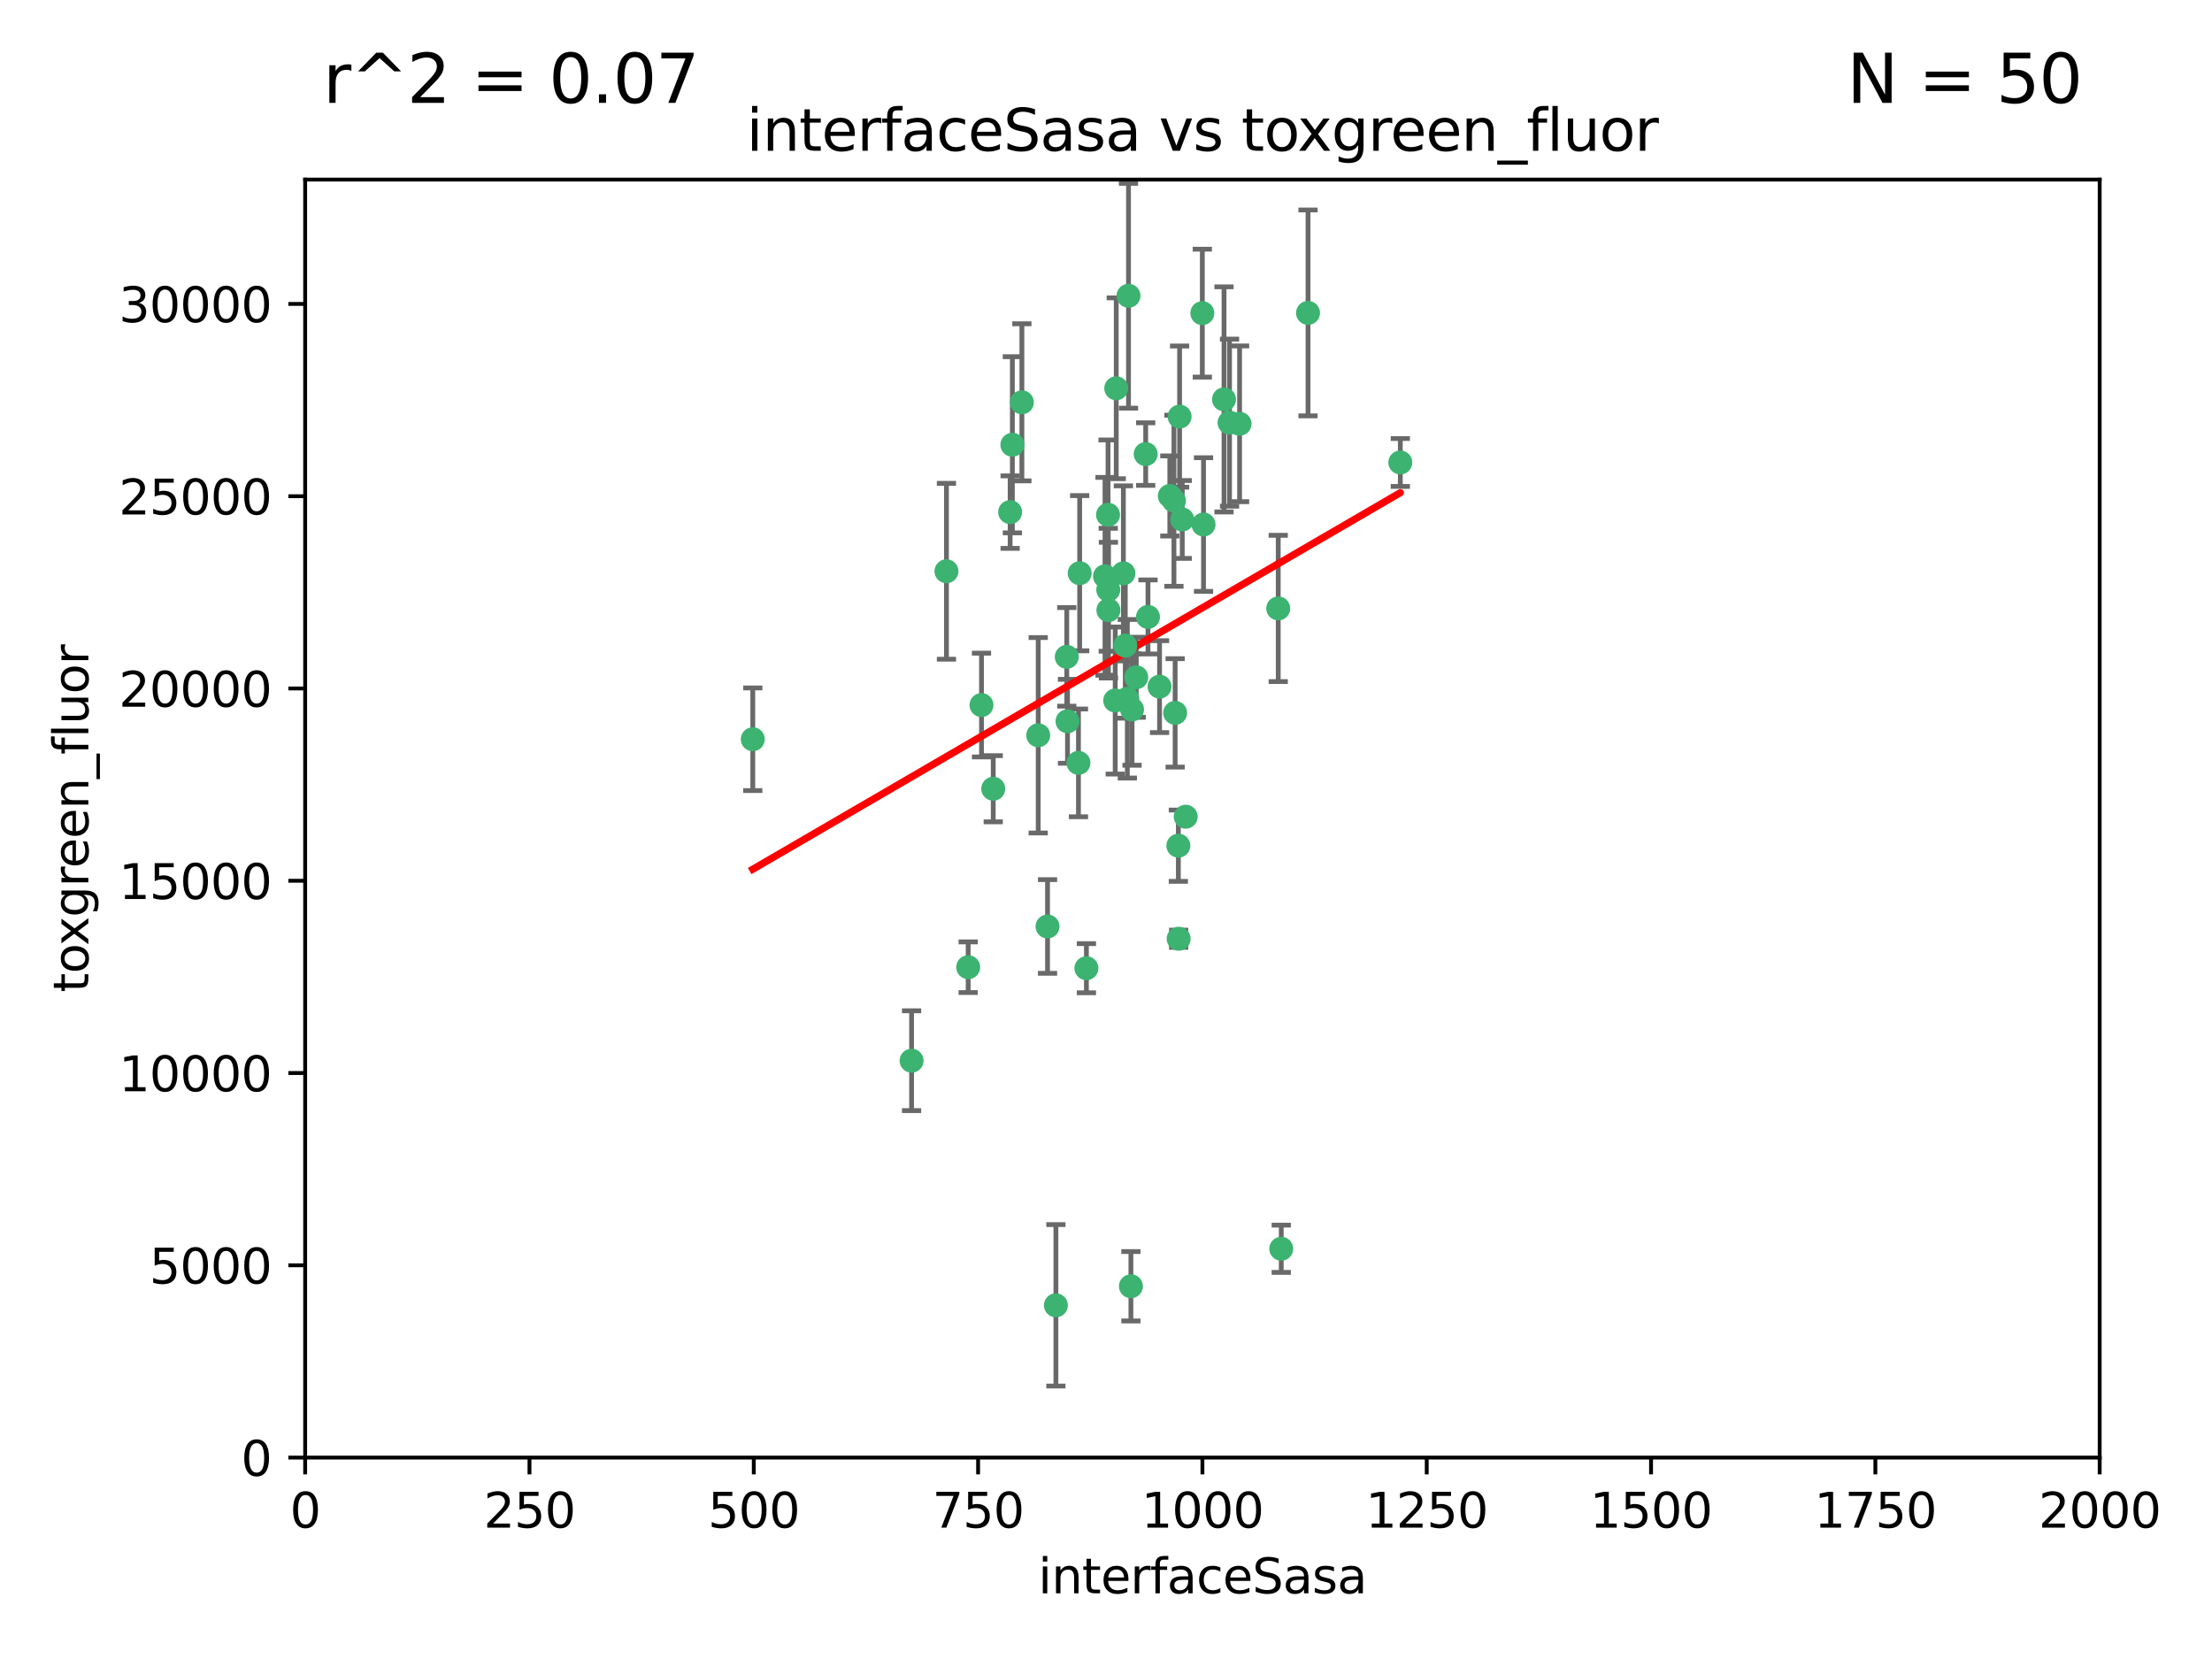 <?xml version="1.0" encoding="utf-8" standalone="no"?>
<!DOCTYPE svg PUBLIC "-//W3C//DTD SVG 1.1//EN"
  "http://www.w3.org/Graphics/SVG/1.1/DTD/svg11.dtd">
<svg xmlns:xlink="http://www.w3.org/1999/xlink" width="460.8pt" height="345.6pt" viewBox="0 0 460.8 345.6" xmlns="http://www.w3.org/2000/svg" version="1.1">
 <defs>
  <style type="text/css">*{stroke-linejoin: round; stroke-linecap: butt}</style>
 </defs>
 <g id="figure_1">
  <g id="patch_1">
   <path d="M 0 345.6 
L 460.8 345.6 
L 460.8 0 
L 0 0 
z
" style="fill: #ffffff"/>
  </g>
  <g id="axes_1">
   <g id="patch_2">
    <path d="M 63.571 303.64 
L 437.4 303.64 
L 437.4 37.411 
L 63.571 37.411 
z
" style="fill: #ffffff"/>
   </g>
   <g id="PathCollection_1">
    <defs>
     <path id="m9073f6340e" d="M 0 1.118 
C 0.297 1.118 0.581 1 0.791 0.791 
C 1 0.581 1.118 0.297 1.118 0 
C 1.118 -0.297 1 -0.581 0.791 -0.791 
C 0.581 -1 0.297 -1.118 0 -1.118 
C -0.297 -1.118 -0.581 -1 -0.791 -0.791 
C -1 -0.581 -1.118 -0.297 -1.118 0 
C -1.118 0.297 -1 0.581 -0.791 0.791 
C -0.581 1 -0.297 1.118 0 1.118 
z
" style="stroke: #3cb371"/>
    </defs>
    <g clip-path="url(#p16c2a8673f)">
     <use xlink:href="#m9073f6340e" x="243.693" y="103.319" style="fill: #3cb371; stroke: #3cb371"/>
     <use xlink:href="#m9073f6340e" x="272.484" y="65.184" style="fill: #3cb371; stroke: #3cb371"/>
     <use xlink:href="#m9073f6340e" x="234.418" y="134.491" style="fill: #3cb371; stroke: #3cb371"/>
     <use xlink:href="#m9073f6340e" x="266.28" y="126.749" style="fill: #3cb371; stroke: #3cb371"/>
     <use xlink:href="#m9073f6340e" x="250.716" y="109.268" style="fill: #3cb371; stroke: #3cb371"/>
     <use xlink:href="#m9073f6340e" x="254.987" y="83.201" style="fill: #3cb371; stroke: #3cb371"/>
     <use xlink:href="#m9073f6340e" x="212.875" y="83.811" style="fill: #3cb371; stroke: #3cb371"/>
     <use xlink:href="#m9073f6340e" x="258.229" y="88.286" style="fill: #3cb371; stroke: #3cb371"/>
     <use xlink:href="#m9073f6340e" x="241.557" y="143.039" style="fill: #3cb371; stroke: #3cb371"/>
     <use xlink:href="#m9073f6340e" x="230.869" y="122.859" style="fill: #3cb371; stroke: #3cb371"/>
     <use xlink:href="#m9073f6340e" x="230.194" y="120.054" style="fill: #3cb371; stroke: #3cb371"/>
     <use xlink:href="#m9073f6340e" x="246.284" y="108.214" style="fill: #3cb371; stroke: #3cb371"/>
     <use xlink:href="#m9073f6340e" x="244.553" y="104.315" style="fill: #3cb371; stroke: #3cb371"/>
     <use xlink:href="#m9073f6340e" x="235.088" y="61.614" style="fill: #3cb371; stroke: #3cb371"/>
     <use xlink:href="#m9073f6340e" x="232.318" y="145.935" style="fill: #3cb371; stroke: #3cb371"/>
     <use xlink:href="#m9073f6340e" x="256.134" y="88.045" style="fill: #3cb371; stroke: #3cb371"/>
     <use xlink:href="#m9073f6340e" x="232.534" y="80.887" style="fill: #3cb371; stroke: #3cb371"/>
     <use xlink:href="#m9073f6340e" x="234.02" y="119.44" style="fill: #3cb371; stroke: #3cb371"/>
     <use xlink:href="#m9073f6340e" x="238.669" y="94.593" style="fill: #3cb371; stroke: #3cb371"/>
     <use xlink:href="#m9073f6340e" x="210.43" y="106.684" style="fill: #3cb371; stroke: #3cb371"/>
     <use xlink:href="#m9073f6340e" x="226.319" y="201.695" style="fill: #3cb371; stroke: #3cb371"/>
     <use xlink:href="#m9073f6340e" x="245.731" y="86.787" style="fill: #3cb371; stroke: #3cb371"/>
     <use xlink:href="#m9073f6340e" x="266.908" y="260.14" style="fill: #3cb371; stroke: #3cb371"/>
     <use xlink:href="#m9073f6340e" x="222.381" y="150.259" style="fill: #3cb371; stroke: #3cb371"/>
     <use xlink:href="#m9073f6340e" x="291.711" y="96.341" style="fill: #3cb371; stroke: #3cb371"/>
     <use xlink:href="#m9073f6340e" x="224.916" y="119.409" style="fill: #3cb371; stroke: #3cb371"/>
     <use xlink:href="#m9073f6340e" x="250.465" y="65.233" style="fill: #3cb371; stroke: #3cb371"/>
     <use xlink:href="#m9073f6340e" x="204.462" y="146.874" style="fill: #3cb371; stroke: #3cb371"/>
     <use xlink:href="#m9073f6340e" x="201.688" y="201.487" style="fill: #3cb371; stroke: #3cb371"/>
     <use xlink:href="#m9073f6340e" x="222.228" y="136.835" style="fill: #3cb371; stroke: #3cb371"/>
     <use xlink:href="#m9073f6340e" x="230.822" y="107.234" style="fill: #3cb371; stroke: #3cb371"/>
     <use xlink:href="#m9073f6340e" x="224.662" y="158.921" style="fill: #3cb371; stroke: #3cb371"/>
     <use xlink:href="#m9073f6340e" x="236.699" y="141.091" style="fill: #3cb371; stroke: #3cb371"/>
     <use xlink:href="#m9073f6340e" x="230.901" y="127.107" style="fill: #3cb371; stroke: #3cb371"/>
     <use xlink:href="#m9073f6340e" x="245.473" y="176.169" style="fill: #3cb371; stroke: #3cb371"/>
     <use xlink:href="#m9073f6340e" x="206.91" y="164.309" style="fill: #3cb371; stroke: #3cb371"/>
     <use xlink:href="#m9073f6340e" x="218.219" y="193.002" style="fill: #3cb371; stroke: #3cb371"/>
     <use xlink:href="#m9073f6340e" x="235.59" y="267.951" style="fill: #3cb371; stroke: #3cb371"/>
     <use xlink:href="#m9073f6340e" x="239.146" y="128.518" style="fill: #3cb371; stroke: #3cb371"/>
     <use xlink:href="#m9073f6340e" x="244.803" y="148.507" style="fill: #3cb371; stroke: #3cb371"/>
     <use xlink:href="#m9073f6340e" x="216.278" y="153.171" style="fill: #3cb371; stroke: #3cb371"/>
     <use xlink:href="#m9073f6340e" x="245.536" y="195.558" style="fill: #3cb371; stroke: #3cb371"/>
     <use xlink:href="#m9073f6340e" x="235.826" y="147.801" style="fill: #3cb371; stroke: #3cb371"/>
     <use xlink:href="#m9073f6340e" x="247.005" y="170.133" style="fill: #3cb371; stroke: #3cb371"/>
     <use xlink:href="#m9073f6340e" x="219.963" y="271.92" style="fill: #3cb371; stroke: #3cb371"/>
     <use xlink:href="#m9073f6340e" x="189.899" y="220.964" style="fill: #3cb371; stroke: #3cb371"/>
     <use xlink:href="#m9073f6340e" x="234.846" y="145.567" style="fill: #3cb371; stroke: #3cb371"/>
     <use xlink:href="#m9073f6340e" x="210.895" y="92.655" style="fill: #3cb371; stroke: #3cb371"/>
     <use xlink:href="#m9073f6340e" x="197.163" y="119.004" style="fill: #3cb371; stroke: #3cb371"/>
     <use xlink:href="#m9073f6340e" x="156.817" y="153.996" style="fill: #3cb371; stroke: #3cb371"/>
    </g>
   </g>
   <g id="matplotlib.axis_1">
    <g id="xtick_1">
     <g id="line2d_1">
      <defs>
       <path id="m9d30a47609" d="M 0 0 
L 0 3.5 
" style="stroke: #000000; stroke-width: 0.8"/>
      </defs>
      <g>
       <use xlink:href="#m9d30a47609" x="63.571" y="303.64" style="stroke: #000000; stroke-width: 0.8"/>
      </g>
     </g>
     <g id="text_1">
      <!-- 0 -->
      <g transform="translate(60.39 318.238)scale(0.1 -0.1)">
       <defs>
        <path id="DejaVuSans-30" d="M 2034 4250 
Q 1547 4250 1301 3770 
Q 1056 3291 1056 2328 
Q 1056 1369 1301 889 
Q 1547 409 2034 409 
Q 2525 409 2770 889 
Q 3016 1369 3016 2328 
Q 3016 3291 2770 3770 
Q 2525 4250 2034 4250 
z
M 2034 4750 
Q 2819 4750 3233 4129 
Q 3647 3509 3647 2328 
Q 3647 1150 3233 529 
Q 2819 -91 2034 -91 
Q 1250 -91 836 529 
Q 422 1150 422 2328 
Q 422 3509 836 4129 
Q 1250 4750 2034 4750 
z
" transform="scale(0.016)"/>
       </defs>
       <use xlink:href="#DejaVuSans-30"/>
      </g>
     </g>
    </g>
    <g id="xtick_2">
     <g id="line2d_2">
      <g>
       <use xlink:href="#m9d30a47609" x="110.3" y="303.64" style="stroke: #000000; stroke-width: 0.8"/>
      </g>
     </g>
     <g id="text_2">
      <!-- 250 -->
      <g transform="translate(100.756 318.238)scale(0.1 -0.1)">
       <defs>
        <path id="DejaVuSans-32" d="M 1228 531 
L 3431 531 
L 3431 0 
L 469 0 
L 469 531 
Q 828 903 1448 1529 
Q 2069 2156 2228 2338 
Q 2531 2678 2651 2914 
Q 2772 3150 2772 3378 
Q 2772 3750 2511 3984 
Q 2250 4219 1831 4219 
Q 1534 4219 1204 4116 
Q 875 4013 500 3803 
L 500 4441 
Q 881 4594 1212 4672 
Q 1544 4750 1819 4750 
Q 2544 4750 2975 4387 
Q 3406 4025 3406 3419 
Q 3406 3131 3298 2873 
Q 3191 2616 2906 2266 
Q 2828 2175 2409 1742 
Q 1991 1309 1228 531 
z
" transform="scale(0.016)"/>
        <path id="DejaVuSans-35" d="M 691 4666 
L 3169 4666 
L 3169 4134 
L 1269 4134 
L 1269 2991 
Q 1406 3038 1543 3061 
Q 1681 3084 1819 3084 
Q 2600 3084 3056 2656 
Q 3513 2228 3513 1497 
Q 3513 744 3044 326 
Q 2575 -91 1722 -91 
Q 1428 -91 1123 -41 
Q 819 9 494 109 
L 494 744 
Q 775 591 1075 516 
Q 1375 441 1709 441 
Q 2250 441 2565 725 
Q 2881 1009 2881 1497 
Q 2881 1984 2565 2268 
Q 2250 2553 1709 2553 
Q 1456 2553 1204 2497 
Q 953 2441 691 2322 
L 691 4666 
z
" transform="scale(0.016)"/>
       </defs>
       <use xlink:href="#DejaVuSans-32"/>
       <use xlink:href="#DejaVuSans-35" x="63.623"/>
       <use xlink:href="#DejaVuSans-30" x="127.246"/>
      </g>
     </g>
    </g>
    <g id="xtick_3">
     <g id="line2d_3">
      <g>
       <use xlink:href="#m9d30a47609" x="157.028" y="303.64" style="stroke: #000000; stroke-width: 0.8"/>
      </g>
     </g>
     <g id="text_3">
      <!-- 500 -->
      <g transform="translate(147.485 318.238)scale(0.1 -0.1)">
       <use xlink:href="#DejaVuSans-35"/>
       <use xlink:href="#DejaVuSans-30" x="63.623"/>
       <use xlink:href="#DejaVuSans-30" x="127.246"/>
      </g>
     </g>
    </g>
    <g id="xtick_4">
     <g id="line2d_4">
      <g>
       <use xlink:href="#m9d30a47609" x="203.757" y="303.64" style="stroke: #000000; stroke-width: 0.8"/>
      </g>
     </g>
     <g id="text_4">
      <!-- 750 -->
      <g transform="translate(194.213 318.238)scale(0.1 -0.1)">
       <defs>
        <path id="DejaVuSans-37" d="M 525 4666 
L 3525 4666 
L 3525 4397 
L 1831 0 
L 1172 0 
L 2766 4134 
L 525 4134 
L 525 4666 
z
" transform="scale(0.016)"/>
       </defs>
       <use xlink:href="#DejaVuSans-37"/>
       <use xlink:href="#DejaVuSans-35" x="63.623"/>
       <use xlink:href="#DejaVuSans-30" x="127.246"/>
      </g>
     </g>
    </g>
    <g id="xtick_5">
     <g id="line2d_5">
      <g>
       <use xlink:href="#m9d30a47609" x="250.486" y="303.64" style="stroke: #000000; stroke-width: 0.8"/>
      </g>
     </g>
     <g id="text_5">
      <!-- 1000 -->
      <g transform="translate(237.761 318.238)scale(0.1 -0.1)">
       <defs>
        <path id="DejaVuSans-31" d="M 794 531 
L 1825 531 
L 1825 4091 
L 703 3866 
L 703 4441 
L 1819 4666 
L 2450 4666 
L 2450 531 
L 3481 531 
L 3481 0 
L 794 0 
L 794 531 
z
" transform="scale(0.016)"/>
       </defs>
       <use xlink:href="#DejaVuSans-31"/>
       <use xlink:href="#DejaVuSans-30" x="63.623"/>
       <use xlink:href="#DejaVuSans-30" x="127.246"/>
       <use xlink:href="#DejaVuSans-30" x="190.869"/>
      </g>
     </g>
    </g>
    <g id="xtick_6">
     <g id="line2d_6">
      <g>
       <use xlink:href="#m9d30a47609" x="297.214" y="303.64" style="stroke: #000000; stroke-width: 0.8"/>
      </g>
     </g>
     <g id="text_6">
      <!-- 1250 -->
      <g transform="translate(284.489 318.238)scale(0.1 -0.1)">
       <use xlink:href="#DejaVuSans-31"/>
       <use xlink:href="#DejaVuSans-32" x="63.623"/>
       <use xlink:href="#DejaVuSans-35" x="127.246"/>
       <use xlink:href="#DejaVuSans-30" x="190.869"/>
      </g>
     </g>
    </g>
    <g id="xtick_7">
     <g id="line2d_7">
      <g>
       <use xlink:href="#m9d30a47609" x="343.943" y="303.64" style="stroke: #000000; stroke-width: 0.8"/>
      </g>
     </g>
     <g id="text_7">
      <!-- 1500 -->
      <g transform="translate(331.218 318.238)scale(0.1 -0.1)">
       <use xlink:href="#DejaVuSans-31"/>
       <use xlink:href="#DejaVuSans-35" x="63.623"/>
       <use xlink:href="#DejaVuSans-30" x="127.246"/>
       <use xlink:href="#DejaVuSans-30" x="190.869"/>
      </g>
     </g>
    </g>
    <g id="xtick_8">
     <g id="line2d_8">
      <g>
       <use xlink:href="#m9d30a47609" x="390.671" y="303.64" style="stroke: #000000; stroke-width: 0.8"/>
      </g>
     </g>
     <g id="text_8">
      <!-- 1750 -->
      <g transform="translate(377.946 318.238)scale(0.1 -0.1)">
       <use xlink:href="#DejaVuSans-31"/>
       <use xlink:href="#DejaVuSans-37" x="63.623"/>
       <use xlink:href="#DejaVuSans-35" x="127.246"/>
       <use xlink:href="#DejaVuSans-30" x="190.869"/>
      </g>
     </g>
    </g>
    <g id="xtick_9">
     <g id="line2d_9">
      <g>
       <use xlink:href="#m9d30a47609" x="437.4" y="303.64" style="stroke: #000000; stroke-width: 0.8"/>
      </g>
     </g>
     <g id="text_9">
      <!-- 2000 -->
      <g transform="translate(424.675 318.238)scale(0.1 -0.1)">
       <use xlink:href="#DejaVuSans-32"/>
       <use xlink:href="#DejaVuSans-30" x="63.623"/>
       <use xlink:href="#DejaVuSans-30" x="127.246"/>
       <use xlink:href="#DejaVuSans-30" x="190.869"/>
      </g>
     </g>
    </g>
    <g id="text_10">
     <!-- interfaceSasa -->
     <g transform="translate(216.279 331.917)scale(0.1 -0.1)">
      <defs>
       <path id="DejaVuSans-69" d="M 603 3500 
L 1178 3500 
L 1178 0 
L 603 0 
L 603 3500 
z
M 603 4863 
L 1178 4863 
L 1178 4134 
L 603 4134 
L 603 4863 
z
" transform="scale(0.016)"/>
       <path id="DejaVuSans-6e" d="M 3513 2113 
L 3513 0 
L 2938 0 
L 2938 2094 
Q 2938 2591 2744 2837 
Q 2550 3084 2163 3084 
Q 1697 3084 1428 2787 
Q 1159 2491 1159 1978 
L 1159 0 
L 581 0 
L 581 3500 
L 1159 3500 
L 1159 2956 
Q 1366 3272 1645 3428 
Q 1925 3584 2291 3584 
Q 2894 3584 3203 3211 
Q 3513 2838 3513 2113 
z
" transform="scale(0.016)"/>
       <path id="DejaVuSans-74" d="M 1172 4494 
L 1172 3500 
L 2356 3500 
L 2356 3053 
L 1172 3053 
L 1172 1153 
Q 1172 725 1289 603 
Q 1406 481 1766 481 
L 2356 481 
L 2356 0 
L 1766 0 
Q 1100 0 847 248 
Q 594 497 594 1153 
L 594 3053 
L 172 3053 
L 172 3500 
L 594 3500 
L 594 4494 
L 1172 4494 
z
" transform="scale(0.016)"/>
       <path id="DejaVuSans-65" d="M 3597 1894 
L 3597 1613 
L 953 1613 
Q 991 1019 1311 708 
Q 1631 397 2203 397 
Q 2534 397 2845 478 
Q 3156 559 3463 722 
L 3463 178 
Q 3153 47 2828 -22 
Q 2503 -91 2169 -91 
Q 1331 -91 842 396 
Q 353 884 353 1716 
Q 353 2575 817 3079 
Q 1281 3584 2069 3584 
Q 2775 3584 3186 3129 
Q 3597 2675 3597 1894 
z
M 3022 2063 
Q 3016 2534 2758 2815 
Q 2500 3097 2075 3097 
Q 1594 3097 1305 2825 
Q 1016 2553 972 2059 
L 3022 2063 
z
" transform="scale(0.016)"/>
       <path id="DejaVuSans-72" d="M 2631 2963 
Q 2534 3019 2420 3045 
Q 2306 3072 2169 3072 
Q 1681 3072 1420 2755 
Q 1159 2438 1159 1844 
L 1159 0 
L 581 0 
L 581 3500 
L 1159 3500 
L 1159 2956 
Q 1341 3275 1631 3429 
Q 1922 3584 2338 3584 
Q 2397 3584 2469 3576 
Q 2541 3569 2628 3553 
L 2631 2963 
z
" transform="scale(0.016)"/>
       <path id="DejaVuSans-66" d="M 2375 4863 
L 2375 4384 
L 1825 4384 
Q 1516 4384 1395 4259 
Q 1275 4134 1275 3809 
L 1275 3500 
L 2222 3500 
L 2222 3053 
L 1275 3053 
L 1275 0 
L 697 0 
L 697 3053 
L 147 3053 
L 147 3500 
L 697 3500 
L 697 3744 
Q 697 4328 969 4595 
Q 1241 4863 1831 4863 
L 2375 4863 
z
" transform="scale(0.016)"/>
       <path id="DejaVuSans-61" d="M 2194 1759 
Q 1497 1759 1228 1600 
Q 959 1441 959 1056 
Q 959 750 1161 570 
Q 1363 391 1709 391 
Q 2188 391 2477 730 
Q 2766 1069 2766 1631 
L 2766 1759 
L 2194 1759 
z
M 3341 1997 
L 3341 0 
L 2766 0 
L 2766 531 
Q 2569 213 2275 61 
Q 1981 -91 1556 -91 
Q 1019 -91 701 211 
Q 384 513 384 1019 
Q 384 1609 779 1909 
Q 1175 2209 1959 2209 
L 2766 2209 
L 2766 2266 
Q 2766 2663 2505 2880 
Q 2244 3097 1772 3097 
Q 1472 3097 1187 3025 
Q 903 2953 641 2809 
L 641 3341 
Q 956 3463 1253 3523 
Q 1550 3584 1831 3584 
Q 2591 3584 2966 3190 
Q 3341 2797 3341 1997 
z
" transform="scale(0.016)"/>
       <path id="DejaVuSans-63" d="M 3122 3366 
L 3122 2828 
Q 2878 2963 2633 3030 
Q 2388 3097 2138 3097 
Q 1578 3097 1268 2742 
Q 959 2388 959 1747 
Q 959 1106 1268 751 
Q 1578 397 2138 397 
Q 2388 397 2633 464 
Q 2878 531 3122 666 
L 3122 134 
Q 2881 22 2623 -34 
Q 2366 -91 2075 -91 
Q 1284 -91 818 406 
Q 353 903 353 1747 
Q 353 2603 823 3093 
Q 1294 3584 2113 3584 
Q 2378 3584 2631 3529 
Q 2884 3475 3122 3366 
z
" transform="scale(0.016)"/>
       <path id="DejaVuSans-53" d="M 3425 4513 
L 3425 3897 
Q 3066 4069 2747 4153 
Q 2428 4238 2131 4238 
Q 1616 4238 1336 4038 
Q 1056 3838 1056 3469 
Q 1056 3159 1242 3001 
Q 1428 2844 1947 2747 
L 2328 2669 
Q 3034 2534 3370 2195 
Q 3706 1856 3706 1288 
Q 3706 609 3251 259 
Q 2797 -91 1919 -91 
Q 1588 -91 1214 -16 
Q 841 59 441 206 
L 441 856 
Q 825 641 1194 531 
Q 1563 422 1919 422 
Q 2459 422 2753 634 
Q 3047 847 3047 1241 
Q 3047 1584 2836 1778 
Q 2625 1972 2144 2069 
L 1759 2144 
Q 1053 2284 737 2584 
Q 422 2884 422 3419 
Q 422 4038 858 4394 
Q 1294 4750 2059 4750 
Q 2388 4750 2728 4690 
Q 3069 4631 3425 4513 
z
" transform="scale(0.016)"/>
       <path id="DejaVuSans-73" d="M 2834 3397 
L 2834 2853 
Q 2591 2978 2328 3040 
Q 2066 3103 1784 3103 
Q 1356 3103 1142 2972 
Q 928 2841 928 2578 
Q 928 2378 1081 2264 
Q 1234 2150 1697 2047 
L 1894 2003 
Q 2506 1872 2764 1633 
Q 3022 1394 3022 966 
Q 3022 478 2636 193 
Q 2250 -91 1575 -91 
Q 1294 -91 989 -36 
Q 684 19 347 128 
L 347 722 
Q 666 556 975 473 
Q 1284 391 1588 391 
Q 1994 391 2212 530 
Q 2431 669 2431 922 
Q 2431 1156 2273 1281 
Q 2116 1406 1581 1522 
L 1381 1569 
Q 847 1681 609 1914 
Q 372 2147 372 2553 
Q 372 3047 722 3315 
Q 1072 3584 1716 3584 
Q 2034 3584 2315 3537 
Q 2597 3491 2834 3397 
z
" transform="scale(0.016)"/>
      </defs>
      <use xlink:href="#DejaVuSans-69"/>
      <use xlink:href="#DejaVuSans-6e" x="27.783"/>
      <use xlink:href="#DejaVuSans-74" x="91.162"/>
      <use xlink:href="#DejaVuSans-65" x="130.371"/>
      <use xlink:href="#DejaVuSans-72" x="191.895"/>
      <use xlink:href="#DejaVuSans-66" x="233.008"/>
      <use xlink:href="#DejaVuSans-61" x="268.213"/>
      <use xlink:href="#DejaVuSans-63" x="329.492"/>
      <use xlink:href="#DejaVuSans-65" x="384.473"/>
      <use xlink:href="#DejaVuSans-53" x="445.996"/>
      <use xlink:href="#DejaVuSans-61" x="509.473"/>
      <use xlink:href="#DejaVuSans-73" x="570.752"/>
      <use xlink:href="#DejaVuSans-61" x="622.852"/>
     </g>
    </g>
   </g>
   <g id="matplotlib.axis_2">
    <g id="ytick_1">
     <g id="line2d_10">
      <defs>
       <path id="m94eb40768b" d="M 0 0 
L -3.5 0 
" style="stroke: #000000; stroke-width: 0.8"/>
      </defs>
      <g>
       <use xlink:href="#m94eb40768b" x="63.571" y="303.64" style="stroke: #000000; stroke-width: 0.8"/>
      </g>
     </g>
     <g id="text_11">
      <!-- 0 -->
      <g transform="translate(50.209 307.439)scale(0.1 -0.1)">
       <use xlink:href="#DejaVuSans-30"/>
      </g>
     </g>
    </g>
    <g id="ytick_2">
     <g id="line2d_11">
      <g>
       <use xlink:href="#m94eb40768b" x="63.571" y="263.586" style="stroke: #000000; stroke-width: 0.8"/>
      </g>
     </g>
     <g id="text_12">
      <!-- 5000 -->
      <g transform="translate(31.121 267.385)scale(0.1 -0.1)">
       <use xlink:href="#DejaVuSans-35"/>
       <use xlink:href="#DejaVuSans-30" x="63.623"/>
       <use xlink:href="#DejaVuSans-30" x="127.246"/>
       <use xlink:href="#DejaVuSans-30" x="190.869"/>
      </g>
     </g>
    </g>
    <g id="ytick_3">
     <g id="line2d_12">
      <g>
       <use xlink:href="#m94eb40768b" x="63.571" y="223.532" style="stroke: #000000; stroke-width: 0.8"/>
      </g>
     </g>
     <g id="text_13">
      <!-- 10000 -->
      <g transform="translate(24.759 227.331)scale(0.1 -0.1)">
       <use xlink:href="#DejaVuSans-31"/>
       <use xlink:href="#DejaVuSans-30" x="63.623"/>
       <use xlink:href="#DejaVuSans-30" x="127.246"/>
       <use xlink:href="#DejaVuSans-30" x="190.869"/>
       <use xlink:href="#DejaVuSans-30" x="254.492"/>
      </g>
     </g>
    </g>
    <g id="ytick_4">
     <g id="line2d_13">
      <g>
       <use xlink:href="#m94eb40768b" x="63.571" y="183.478" style="stroke: #000000; stroke-width: 0.8"/>
      </g>
     </g>
     <g id="text_14">
      <!-- 15000 -->
      <g transform="translate(24.759 187.278)scale(0.1 -0.1)">
       <use xlink:href="#DejaVuSans-31"/>
       <use xlink:href="#DejaVuSans-35" x="63.623"/>
       <use xlink:href="#DejaVuSans-30" x="127.246"/>
       <use xlink:href="#DejaVuSans-30" x="190.869"/>
       <use xlink:href="#DejaVuSans-30" x="254.492"/>
      </g>
     </g>
    </g>
    <g id="ytick_5">
     <g id="line2d_14">
      <g>
       <use xlink:href="#m94eb40768b" x="63.571" y="143.424" style="stroke: #000000; stroke-width: 0.8"/>
      </g>
     </g>
     <g id="text_15">
      <!-- 20000 -->
      <g transform="translate(24.759 147.224)scale(0.1 -0.1)">
       <use xlink:href="#DejaVuSans-32"/>
       <use xlink:href="#DejaVuSans-30" x="63.623"/>
       <use xlink:href="#DejaVuSans-30" x="127.246"/>
       <use xlink:href="#DejaVuSans-30" x="190.869"/>
       <use xlink:href="#DejaVuSans-30" x="254.492"/>
      </g>
     </g>
    </g>
    <g id="ytick_6">
     <g id="line2d_15">
      <g>
       <use xlink:href="#m94eb40768b" x="63.571" y="103.371" style="stroke: #000000; stroke-width: 0.8"/>
      </g>
     </g>
     <g id="text_16">
      <!-- 25000 -->
      <g transform="translate(24.759 107.17)scale(0.1 -0.1)">
       <use xlink:href="#DejaVuSans-32"/>
       <use xlink:href="#DejaVuSans-35" x="63.623"/>
       <use xlink:href="#DejaVuSans-30" x="127.246"/>
       <use xlink:href="#DejaVuSans-30" x="190.869"/>
       <use xlink:href="#DejaVuSans-30" x="254.492"/>
      </g>
     </g>
    </g>
    <g id="ytick_7">
     <g id="line2d_16">
      <g>
       <use xlink:href="#m94eb40768b" x="63.571" y="63.317" style="stroke: #000000; stroke-width: 0.8"/>
      </g>
     </g>
     <g id="text_17">
      <!-- 30000 -->
      <g transform="translate(24.759 67.116)scale(0.1 -0.1)">
       <defs>
        <path id="DejaVuSans-33" d="M 2597 2516 
Q 3050 2419 3304 2112 
Q 3559 1806 3559 1356 
Q 3559 666 3084 287 
Q 2609 -91 1734 -91 
Q 1441 -91 1130 -33 
Q 819 25 488 141 
L 488 750 
Q 750 597 1062 519 
Q 1375 441 1716 441 
Q 2309 441 2620 675 
Q 2931 909 2931 1356 
Q 2931 1769 2642 2001 
Q 2353 2234 1838 2234 
L 1294 2234 
L 1294 2753 
L 1863 2753 
Q 2328 2753 2575 2939 
Q 2822 3125 2822 3475 
Q 2822 3834 2567 4026 
Q 2313 4219 1838 4219 
Q 1578 4219 1281 4162 
Q 984 4106 628 3988 
L 628 4550 
Q 988 4650 1302 4700 
Q 1616 4750 1894 4750 
Q 2613 4750 3031 4423 
Q 3450 4097 3450 3541 
Q 3450 3153 3228 2886 
Q 3006 2619 2597 2516 
z
" transform="scale(0.016)"/>
       </defs>
       <use xlink:href="#DejaVuSans-33"/>
       <use xlink:href="#DejaVuSans-30" x="63.623"/>
       <use xlink:href="#DejaVuSans-30" x="127.246"/>
       <use xlink:href="#DejaVuSans-30" x="190.869"/>
       <use xlink:href="#DejaVuSans-30" x="254.492"/>
      </g>
     </g>
    </g>
    <g id="text_18">
     <!-- toxgreen_fluor -->
     <g transform="translate(18.401 206.72)rotate(-90)scale(0.1 -0.1)">
      <defs>
       <path id="DejaVuSans-6f" d="M 1959 3097 
Q 1497 3097 1228 2736 
Q 959 2375 959 1747 
Q 959 1119 1226 758 
Q 1494 397 1959 397 
Q 2419 397 2687 759 
Q 2956 1122 2956 1747 
Q 2956 2369 2687 2733 
Q 2419 3097 1959 3097 
z
M 1959 3584 
Q 2709 3584 3137 3096 
Q 3566 2609 3566 1747 
Q 3566 888 3137 398 
Q 2709 -91 1959 -91 
Q 1206 -91 779 398 
Q 353 888 353 1747 
Q 353 2609 779 3096 
Q 1206 3584 1959 3584 
z
" transform="scale(0.016)"/>
       <path id="DejaVuSans-78" d="M 3513 3500 
L 2247 1797 
L 3578 0 
L 2900 0 
L 1881 1375 
L 863 0 
L 184 0 
L 1544 1831 
L 300 3500 
L 978 3500 
L 1906 2253 
L 2834 3500 
L 3513 3500 
z
" transform="scale(0.016)"/>
       <path id="DejaVuSans-67" d="M 2906 1791 
Q 2906 2416 2648 2759 
Q 2391 3103 1925 3103 
Q 1463 3103 1205 2759 
Q 947 2416 947 1791 
Q 947 1169 1205 825 
Q 1463 481 1925 481 
Q 2391 481 2648 825 
Q 2906 1169 2906 1791 
z
M 3481 434 
Q 3481 -459 3084 -895 
Q 2688 -1331 1869 -1331 
Q 1566 -1331 1297 -1286 
Q 1028 -1241 775 -1147 
L 775 -588 
Q 1028 -725 1275 -790 
Q 1522 -856 1778 -856 
Q 2344 -856 2625 -561 
Q 2906 -266 2906 331 
L 2906 616 
Q 2728 306 2450 153 
Q 2172 0 1784 0 
Q 1141 0 747 490 
Q 353 981 353 1791 
Q 353 2603 747 3093 
Q 1141 3584 1784 3584 
Q 2172 3584 2450 3431 
Q 2728 3278 2906 2969 
L 2906 3500 
L 3481 3500 
L 3481 434 
z
" transform="scale(0.016)"/>
       <path id="DejaVuSans-5f" d="M 3263 -1063 
L 3263 -1509 
L -63 -1509 
L -63 -1063 
L 3263 -1063 
z
" transform="scale(0.016)"/>
       <path id="DejaVuSans-6c" d="M 603 4863 
L 1178 4863 
L 1178 0 
L 603 0 
L 603 4863 
z
" transform="scale(0.016)"/>
       <path id="DejaVuSans-75" d="M 544 1381 
L 544 3500 
L 1119 3500 
L 1119 1403 
Q 1119 906 1312 657 
Q 1506 409 1894 409 
Q 2359 409 2629 706 
Q 2900 1003 2900 1516 
L 2900 3500 
L 3475 3500 
L 3475 0 
L 2900 0 
L 2900 538 
Q 2691 219 2414 64 
Q 2138 -91 1772 -91 
Q 1169 -91 856 284 
Q 544 659 544 1381 
z
M 1991 3584 
L 1991 3584 
z
" transform="scale(0.016)"/>
      </defs>
      <use xlink:href="#DejaVuSans-74"/>
      <use xlink:href="#DejaVuSans-6f" x="39.209"/>
      <use xlink:href="#DejaVuSans-78" x="97.266"/>
      <use xlink:href="#DejaVuSans-67" x="156.445"/>
      <use xlink:href="#DejaVuSans-72" x="219.922"/>
      <use xlink:href="#DejaVuSans-65" x="258.785"/>
      <use xlink:href="#DejaVuSans-65" x="320.309"/>
      <use xlink:href="#DejaVuSans-6e" x="381.832"/>
      <use xlink:href="#DejaVuSans-5f" x="445.211"/>
      <use xlink:href="#DejaVuSans-66" x="495.211"/>
      <use xlink:href="#DejaVuSans-6c" x="530.416"/>
      <use xlink:href="#DejaVuSans-75" x="558.199"/>
      <use xlink:href="#DejaVuSans-6f" x="621.578"/>
      <use xlink:href="#DejaVuSans-72" x="682.76"/>
     </g>
    </g>
   </g>
   <g id="LineCollection_1">
    <path d="M 243.693 111.662 
L 243.693 94.976 
" clip-path="url(#p16c2a8673f)" style="fill: none; stroke: #696969"/>
    <path d="M 272.484 86.629 
L 272.484 43.739 
" clip-path="url(#p16c2a8673f)" style="fill: none; stroke: #696969"/>
    <path d="M 234.418 149.606 
L 234.418 119.375 
" clip-path="url(#p16c2a8673f)" style="fill: none; stroke: #696969"/>
    <path d="M 266.28 141.983 
L 266.28 111.515 
" clip-path="url(#p16c2a8673f)" style="fill: none; stroke: #696969"/>
    <path d="M 250.716 123.191 
L 250.716 95.346 
" clip-path="url(#p16c2a8673f)" style="fill: none; stroke: #696969"/>
    <path d="M 254.987 106.648 
L 254.987 59.753 
" clip-path="url(#p16c2a8673f)" style="fill: none; stroke: #696969"/>
    <path d="M 212.875 100.173 
L 212.875 67.45 
" clip-path="url(#p16c2a8673f)" style="fill: none; stroke: #696969"/>
    <path d="M 258.229 104.51 
L 258.229 72.063 
" clip-path="url(#p16c2a8673f)" style="fill: none; stroke: #696969"/>
    <path d="M 241.557 152.61 
L 241.557 133.468 
" clip-path="url(#p16c2a8673f)" style="fill: none; stroke: #696969"/>
    <path d="M 230.869 135.667 
L 230.869 110.051 
" clip-path="url(#p16c2a8673f)" style="fill: none; stroke: #696969"/>
    <path d="M 230.194 140.659 
L 230.194 99.45 
" clip-path="url(#p16c2a8673f)" style="fill: none; stroke: #696969"/>
    <path d="M 246.284 116.326 
L 246.284 100.101 
" clip-path="url(#p16c2a8673f)" style="fill: none; stroke: #696969"/>
    <path d="M 244.553 122.133 
L 244.553 86.497 
" clip-path="url(#p16c2a8673f)" style="fill: none; stroke: #696969"/>
    <path d="M 235.088 85.029 
L 235.088 38.199 
" clip-path="url(#p16c2a8673f)" style="fill: none; stroke: #696969"/>
    <path d="M 232.318 161.248 
L 232.318 130.622 
" clip-path="url(#p16c2a8673f)" style="fill: none; stroke: #696969"/>
    <path d="M 256.134 105.444 
L 256.134 70.646 
" clip-path="url(#p16c2a8673f)" style="fill: none; stroke: #696969"/>
    <path d="M 232.534 99.727 
L 232.534 62.047 
" clip-path="url(#p16c2a8673f)" style="fill: none; stroke: #696969"/>
    <path d="M 234.02 137.675 
L 234.02 101.206 
" clip-path="url(#p16c2a8673f)" style="fill: none; stroke: #696969"/>
    <path d="M 238.669 101.108 
L 238.669 88.078 
" clip-path="url(#p16c2a8673f)" style="fill: none; stroke: #696969"/>
    <path d="M 210.43 114.235 
L 210.43 99.134 
" clip-path="url(#p16c2a8673f)" style="fill: none; stroke: #696969"/>
    <path d="M 226.319 206.809 
L 226.319 196.58 
" clip-path="url(#p16c2a8673f)" style="fill: none; stroke: #696969"/>
    <path d="M 245.731 101.495 
L 245.731 72.08 
" clip-path="url(#p16c2a8673f)" style="fill: none; stroke: #696969"/>
    <path d="M 266.908 265.065 
L 266.908 255.214 
" clip-path="url(#p16c2a8673f)" style="fill: none; stroke: #696969"/>
    <path d="M 222.381 159.003 
L 222.381 141.514 
" clip-path="url(#p16c2a8673f)" style="fill: none; stroke: #696969"/>
    <path d="M 291.711 101.329 
L 291.711 91.353 
" clip-path="url(#p16c2a8673f)" style="fill: none; stroke: #696969"/>
    <path d="M 224.916 135.574 
L 224.916 103.243 
" clip-path="url(#p16c2a8673f)" style="fill: none; stroke: #696969"/>
    <path d="M 250.465 78.556 
L 250.465 51.911 
" clip-path="url(#p16c2a8673f)" style="fill: none; stroke: #696969"/>
    <path d="M 204.462 157.684 
L 204.462 136.065 
" clip-path="url(#p16c2a8673f)" style="fill: none; stroke: #696969"/>
    <path d="M 201.688 206.761 
L 201.688 196.213 
" clip-path="url(#p16c2a8673f)" style="fill: none; stroke: #696969"/>
    <path d="M 222.228 147.104 
L 222.228 126.566 
" clip-path="url(#p16c2a8673f)" style="fill: none; stroke: #696969"/>
    <path d="M 230.822 122.819 
L 230.822 91.649 
" clip-path="url(#p16c2a8673f)" style="fill: none; stroke: #696969"/>
    <path d="M 224.662 170.147 
L 224.662 147.694 
" clip-path="url(#p16c2a8673f)" style="fill: none; stroke: #696969"/>
    <path d="M 236.699 149.421 
L 236.699 132.76 
" clip-path="url(#p16c2a8673f)" style="fill: none; stroke: #696969"/>
    <path d="M 230.901 141.248 
L 230.901 112.967 
" clip-path="url(#p16c2a8673f)" style="fill: none; stroke: #696969"/>
    <path d="M 245.473 183.597 
L 245.473 168.741 
" clip-path="url(#p16c2a8673f)" style="fill: none; stroke: #696969"/>
    <path d="M 206.91 171.2 
L 206.91 157.418 
" clip-path="url(#p16c2a8673f)" style="fill: none; stroke: #696969"/>
    <path d="M 218.219 202.754 
L 218.219 183.249 
" clip-path="url(#p16c2a8673f)" style="fill: none; stroke: #696969"/>
    <path d="M 235.59 275.179 
L 235.59 260.723 
" clip-path="url(#p16c2a8673f)" style="fill: none; stroke: #696969"/>
    <path d="M 239.146 136.228 
L 239.146 120.808 
" clip-path="url(#p16c2a8673f)" style="fill: none; stroke: #696969"/>
    <path d="M 244.803 159.798 
L 244.803 137.216 
" clip-path="url(#p16c2a8673f)" style="fill: none; stroke: #696969"/>
    <path d="M 216.278 173.526 
L 216.278 132.815 
" clip-path="url(#p16c2a8673f)" style="fill: none; stroke: #696969"/>
    <path d="M 245.536 197.349 
L 245.536 193.767 
" clip-path="url(#p16c2a8673f)" style="fill: none; stroke: #696969"/>
    <path d="M 235.826 159.413 
L 235.826 136.19 
" clip-path="url(#p16c2a8673f)" style="fill: none; stroke: #696969"/>
    <path d="M 247.005 170.88 
L 247.005 169.387 
" clip-path="url(#p16c2a8673f)" style="fill: none; stroke: #696969"/>
    <path d="M 219.963 288.737 
L 219.963 255.103 
" clip-path="url(#p16c2a8673f)" style="fill: none; stroke: #696969"/>
    <path d="M 189.899 231.359 
L 189.899 210.569 
" clip-path="url(#p16c2a8673f)" style="fill: none; stroke: #696969"/>
    <path d="M 234.846 162.081 
L 234.846 129.053 
" clip-path="url(#p16c2a8673f)" style="fill: none; stroke: #696969"/>
    <path d="M 210.895 111.003 
L 210.895 74.306 
" clip-path="url(#p16c2a8673f)" style="fill: none; stroke: #696969"/>
    <path d="M 197.163 137.321 
L 197.163 100.688 
" clip-path="url(#p16c2a8673f)" style="fill: none; stroke: #696969"/>
    <path d="M 156.817 164.686 
L 156.817 143.305 
" clip-path="url(#p16c2a8673f)" style="fill: none; stroke: #696969"/>
   </g>
   <g id="line2d_17">
    <defs>
     <path id="m36d8cc22ba" d="M 2 0 
L -2 -0 
" style="stroke: #696969"/>
    </defs>
    <g clip-path="url(#p16c2a8673f)">
     <use xlink:href="#m36d8cc22ba" x="243.693" y="111.662" style="fill: #696969; stroke: #696969"/>
     <use xlink:href="#m36d8cc22ba" x="272.484" y="86.629" style="fill: #696969; stroke: #696969"/>
     <use xlink:href="#m36d8cc22ba" x="234.418" y="149.606" style="fill: #696969; stroke: #696969"/>
     <use xlink:href="#m36d8cc22ba" x="266.28" y="141.983" style="fill: #696969; stroke: #696969"/>
     <use xlink:href="#m36d8cc22ba" x="250.716" y="123.191" style="fill: #696969; stroke: #696969"/>
     <use xlink:href="#m36d8cc22ba" x="254.987" y="106.648" style="fill: #696969; stroke: #696969"/>
     <use xlink:href="#m36d8cc22ba" x="212.875" y="100.173" style="fill: #696969; stroke: #696969"/>
     <use xlink:href="#m36d8cc22ba" x="258.229" y="104.51" style="fill: #696969; stroke: #696969"/>
     <use xlink:href="#m36d8cc22ba" x="241.557" y="152.61" style="fill: #696969; stroke: #696969"/>
     <use xlink:href="#m36d8cc22ba" x="230.869" y="135.667" style="fill: #696969; stroke: #696969"/>
     <use xlink:href="#m36d8cc22ba" x="230.194" y="140.659" style="fill: #696969; stroke: #696969"/>
     <use xlink:href="#m36d8cc22ba" x="246.284" y="116.326" style="fill: #696969; stroke: #696969"/>
     <use xlink:href="#m36d8cc22ba" x="244.553" y="122.133" style="fill: #696969; stroke: #696969"/>
     <use xlink:href="#m36d8cc22ba" x="235.088" y="85.029" style="fill: #696969; stroke: #696969"/>
     <use xlink:href="#m36d8cc22ba" x="232.318" y="161.248" style="fill: #696969; stroke: #696969"/>
     <use xlink:href="#m36d8cc22ba" x="256.134" y="105.444" style="fill: #696969; stroke: #696969"/>
     <use xlink:href="#m36d8cc22ba" x="232.534" y="99.727" style="fill: #696969; stroke: #696969"/>
     <use xlink:href="#m36d8cc22ba" x="234.02" y="137.675" style="fill: #696969; stroke: #696969"/>
     <use xlink:href="#m36d8cc22ba" x="238.669" y="101.108" style="fill: #696969; stroke: #696969"/>
     <use xlink:href="#m36d8cc22ba" x="210.43" y="114.235" style="fill: #696969; stroke: #696969"/>
     <use xlink:href="#m36d8cc22ba" x="226.319" y="206.809" style="fill: #696969; stroke: #696969"/>
     <use xlink:href="#m36d8cc22ba" x="245.731" y="101.495" style="fill: #696969; stroke: #696969"/>
     <use xlink:href="#m36d8cc22ba" x="266.908" y="265.065" style="fill: #696969; stroke: #696969"/>
     <use xlink:href="#m36d8cc22ba" x="222.381" y="159.003" style="fill: #696969; stroke: #696969"/>
     <use xlink:href="#m36d8cc22ba" x="291.711" y="101.329" style="fill: #696969; stroke: #696969"/>
     <use xlink:href="#m36d8cc22ba" x="224.916" y="135.574" style="fill: #696969; stroke: #696969"/>
     <use xlink:href="#m36d8cc22ba" x="250.465" y="78.556" style="fill: #696969; stroke: #696969"/>
     <use xlink:href="#m36d8cc22ba" x="204.462" y="157.684" style="fill: #696969; stroke: #696969"/>
     <use xlink:href="#m36d8cc22ba" x="201.688" y="206.761" style="fill: #696969; stroke: #696969"/>
     <use xlink:href="#m36d8cc22ba" x="222.228" y="147.104" style="fill: #696969; stroke: #696969"/>
     <use xlink:href="#m36d8cc22ba" x="230.822" y="122.819" style="fill: #696969; stroke: #696969"/>
     <use xlink:href="#m36d8cc22ba" x="224.662" y="170.147" style="fill: #696969; stroke: #696969"/>
     <use xlink:href="#m36d8cc22ba" x="236.699" y="149.421" style="fill: #696969; stroke: #696969"/>
     <use xlink:href="#m36d8cc22ba" x="230.901" y="141.248" style="fill: #696969; stroke: #696969"/>
     <use xlink:href="#m36d8cc22ba" x="245.473" y="183.597" style="fill: #696969; stroke: #696969"/>
     <use xlink:href="#m36d8cc22ba" x="206.91" y="171.2" style="fill: #696969; stroke: #696969"/>
     <use xlink:href="#m36d8cc22ba" x="218.219" y="202.754" style="fill: #696969; stroke: #696969"/>
     <use xlink:href="#m36d8cc22ba" x="235.59" y="275.179" style="fill: #696969; stroke: #696969"/>
     <use xlink:href="#m36d8cc22ba" x="239.146" y="136.228" style="fill: #696969; stroke: #696969"/>
     <use xlink:href="#m36d8cc22ba" x="244.803" y="159.798" style="fill: #696969; stroke: #696969"/>
     <use xlink:href="#m36d8cc22ba" x="216.278" y="173.526" style="fill: #696969; stroke: #696969"/>
     <use xlink:href="#m36d8cc22ba" x="245.536" y="197.349" style="fill: #696969; stroke: #696969"/>
     <use xlink:href="#m36d8cc22ba" x="235.826" y="159.413" style="fill: #696969; stroke: #696969"/>
     <use xlink:href="#m36d8cc22ba" x="247.005" y="170.88" style="fill: #696969; stroke: #696969"/>
     <use xlink:href="#m36d8cc22ba" x="219.963" y="288.737" style="fill: #696969; stroke: #696969"/>
     <use xlink:href="#m36d8cc22ba" x="189.899" y="231.359" style="fill: #696969; stroke: #696969"/>
     <use xlink:href="#m36d8cc22ba" x="234.846" y="162.081" style="fill: #696969; stroke: #696969"/>
     <use xlink:href="#m36d8cc22ba" x="210.895" y="111.003" style="fill: #696969; stroke: #696969"/>
     <use xlink:href="#m36d8cc22ba" x="197.163" y="137.321" style="fill: #696969; stroke: #696969"/>
     <use xlink:href="#m36d8cc22ba" x="156.817" y="164.686" style="fill: #696969; stroke: #696969"/>
    </g>
   </g>
   <g id="line2d_18">
    <g clip-path="url(#p16c2a8673f)">
     <use xlink:href="#m36d8cc22ba" x="243.693" y="94.976" style="fill: #696969; stroke: #696969"/>
     <use xlink:href="#m36d8cc22ba" x="272.484" y="43.739" style="fill: #696969; stroke: #696969"/>
     <use xlink:href="#m36d8cc22ba" x="234.418" y="119.375" style="fill: #696969; stroke: #696969"/>
     <use xlink:href="#m36d8cc22ba" x="266.28" y="111.515" style="fill: #696969; stroke: #696969"/>
     <use xlink:href="#m36d8cc22ba" x="250.716" y="95.346" style="fill: #696969; stroke: #696969"/>
     <use xlink:href="#m36d8cc22ba" x="254.987" y="59.753" style="fill: #696969; stroke: #696969"/>
     <use xlink:href="#m36d8cc22ba" x="212.875" y="67.45" style="fill: #696969; stroke: #696969"/>
     <use xlink:href="#m36d8cc22ba" x="258.229" y="72.063" style="fill: #696969; stroke: #696969"/>
     <use xlink:href="#m36d8cc22ba" x="241.557" y="133.468" style="fill: #696969; stroke: #696969"/>
     <use xlink:href="#m36d8cc22ba" x="230.869" y="110.051" style="fill: #696969; stroke: #696969"/>
     <use xlink:href="#m36d8cc22ba" x="230.194" y="99.45" style="fill: #696969; stroke: #696969"/>
     <use xlink:href="#m36d8cc22ba" x="246.284" y="100.101" style="fill: #696969; stroke: #696969"/>
     <use xlink:href="#m36d8cc22ba" x="244.553" y="86.497" style="fill: #696969; stroke: #696969"/>
     <use xlink:href="#m36d8cc22ba" x="235.088" y="38.199" style="fill: #696969; stroke: #696969"/>
     <use xlink:href="#m36d8cc22ba" x="232.318" y="130.622" style="fill: #696969; stroke: #696969"/>
     <use xlink:href="#m36d8cc22ba" x="256.134" y="70.646" style="fill: #696969; stroke: #696969"/>
     <use xlink:href="#m36d8cc22ba" x="232.534" y="62.047" style="fill: #696969; stroke: #696969"/>
     <use xlink:href="#m36d8cc22ba" x="234.02" y="101.206" style="fill: #696969; stroke: #696969"/>
     <use xlink:href="#m36d8cc22ba" x="238.669" y="88.078" style="fill: #696969; stroke: #696969"/>
     <use xlink:href="#m36d8cc22ba" x="210.43" y="99.134" style="fill: #696969; stroke: #696969"/>
     <use xlink:href="#m36d8cc22ba" x="226.319" y="196.58" style="fill: #696969; stroke: #696969"/>
     <use xlink:href="#m36d8cc22ba" x="245.731" y="72.08" style="fill: #696969; stroke: #696969"/>
     <use xlink:href="#m36d8cc22ba" x="266.908" y="255.214" style="fill: #696969; stroke: #696969"/>
     <use xlink:href="#m36d8cc22ba" x="222.381" y="141.514" style="fill: #696969; stroke: #696969"/>
     <use xlink:href="#m36d8cc22ba" x="291.711" y="91.353" style="fill: #696969; stroke: #696969"/>
     <use xlink:href="#m36d8cc22ba" x="224.916" y="103.243" style="fill: #696969; stroke: #696969"/>
     <use xlink:href="#m36d8cc22ba" x="250.465" y="51.911" style="fill: #696969; stroke: #696969"/>
     <use xlink:href="#m36d8cc22ba" x="204.462" y="136.065" style="fill: #696969; stroke: #696969"/>
     <use xlink:href="#m36d8cc22ba" x="201.688" y="196.213" style="fill: #696969; stroke: #696969"/>
     <use xlink:href="#m36d8cc22ba" x="222.228" y="126.566" style="fill: #696969; stroke: #696969"/>
     <use xlink:href="#m36d8cc22ba" x="230.822" y="91.649" style="fill: #696969; stroke: #696969"/>
     <use xlink:href="#m36d8cc22ba" x="224.662" y="147.694" style="fill: #696969; stroke: #696969"/>
     <use xlink:href="#m36d8cc22ba" x="236.699" y="132.76" style="fill: #696969; stroke: #696969"/>
     <use xlink:href="#m36d8cc22ba" x="230.901" y="112.967" style="fill: #696969; stroke: #696969"/>
     <use xlink:href="#m36d8cc22ba" x="245.473" y="168.741" style="fill: #696969; stroke: #696969"/>
     <use xlink:href="#m36d8cc22ba" x="206.91" y="157.418" style="fill: #696969; stroke: #696969"/>
     <use xlink:href="#m36d8cc22ba" x="218.219" y="183.249" style="fill: #696969; stroke: #696969"/>
     <use xlink:href="#m36d8cc22ba" x="235.59" y="260.723" style="fill: #696969; stroke: #696969"/>
     <use xlink:href="#m36d8cc22ba" x="239.146" y="120.808" style="fill: #696969; stroke: #696969"/>
     <use xlink:href="#m36d8cc22ba" x="244.803" y="137.216" style="fill: #696969; stroke: #696969"/>
     <use xlink:href="#m36d8cc22ba" x="216.278" y="132.815" style="fill: #696969; stroke: #696969"/>
     <use xlink:href="#m36d8cc22ba" x="245.536" y="193.767" style="fill: #696969; stroke: #696969"/>
     <use xlink:href="#m36d8cc22ba" x="235.826" y="136.19" style="fill: #696969; stroke: #696969"/>
     <use xlink:href="#m36d8cc22ba" x="247.005" y="169.387" style="fill: #696969; stroke: #696969"/>
     <use xlink:href="#m36d8cc22ba" x="219.963" y="255.103" style="fill: #696969; stroke: #696969"/>
     <use xlink:href="#m36d8cc22ba" x="189.899" y="210.569" style="fill: #696969; stroke: #696969"/>
     <use xlink:href="#m36d8cc22ba" x="234.846" y="129.053" style="fill: #696969; stroke: #696969"/>
     <use xlink:href="#m36d8cc22ba" x="210.895" y="74.306" style="fill: #696969; stroke: #696969"/>
     <use xlink:href="#m36d8cc22ba" x="197.163" y="100.688" style="fill: #696969; stroke: #696969"/>
     <use xlink:href="#m36d8cc22ba" x="156.817" y="143.305" style="fill: #696969; stroke: #696969"/>
    </g>
   </g>
   <g id="line2d_19">
    <path d="M 243.693 130.561 
L 272.484 113.819 
L 234.418 135.955 
L 266.28 117.427 
L 250.716 126.478 
L 254.987 123.994 
L 212.875 148.483 
L 258.229 122.108 
L 241.557 131.804 
L 230.869 138.019 
L 230.194 138.411 
L 246.284 129.055 
L 244.553 130.061 
L 235.088 135.565 
L 232.318 137.176 
L 256.134 123.327 
L 232.534 137.05 
L 234.02 136.186 
L 238.669 133.483 
L 210.43 149.904 
L 226.319 140.664 
L 245.731 129.376 
L 266.908 117.062 
L 222.381 142.954 
L 291.711 102.638 
L 224.916 141.481 
L 250.465 126.623 
L 204.462 153.375 
L 201.688 154.988 
L 222.228 143.044 
L 230.822 138.046 
L 224.662 141.628 
L 236.699 134.628 
L 230.901 138 
L 245.473 129.526 
L 206.91 151.951 
L 218.219 145.375 
L 235.59 135.273 
L 239.146 133.206 
L 244.803 129.916 
L 216.278 146.503 
L 245.536 129.489 
L 235.826 135.136 
L 247.005 128.635 
L 219.963 144.361 
L 189.899 161.843 
L 234.846 135.706 
L 210.895 149.634 
L 197.163 157.619 
L 156.817 181.081 
" clip-path="url(#p16c2a8673f)" style="fill: none; stroke: #ff0000; stroke-width: 1.5; stroke-linecap: square"/>
   </g>
   <g id="line2d_20">
    <defs>
     <path id="m12f09371b5" d="M 0 2 
C 0.53 2 1.039 1.789 1.414 1.414 
C 1.789 1.039 2 0.53 2 0 
C 2 -0.53 1.789 -1.039 1.414 -1.414 
C 1.039 -1.789 0.53 -2 0 -2 
C -0.53 -2 -1.039 -1.789 -1.414 -1.414 
C -1.789 -1.039 -2 -0.53 -2 0 
C -2 0.53 -1.789 1.039 -1.414 1.414 
C -1.039 1.789 -0.53 2 0 2 
z
" style="stroke: #3cb371"/>
    </defs>
    <g clip-path="url(#p16c2a8673f)">
     <use xlink:href="#m12f09371b5" x="243.693" y="103.319" style="fill: #3cb371; stroke: #3cb371"/>
     <use xlink:href="#m12f09371b5" x="272.484" y="65.184" style="fill: #3cb371; stroke: #3cb371"/>
     <use xlink:href="#m12f09371b5" x="234.418" y="134.491" style="fill: #3cb371; stroke: #3cb371"/>
     <use xlink:href="#m12f09371b5" x="266.28" y="126.749" style="fill: #3cb371; stroke: #3cb371"/>
     <use xlink:href="#m12f09371b5" x="250.716" y="109.268" style="fill: #3cb371; stroke: #3cb371"/>
     <use xlink:href="#m12f09371b5" x="254.987" y="83.201" style="fill: #3cb371; stroke: #3cb371"/>
     <use xlink:href="#m12f09371b5" x="212.875" y="83.811" style="fill: #3cb371; stroke: #3cb371"/>
     <use xlink:href="#m12f09371b5" x="258.229" y="88.286" style="fill: #3cb371; stroke: #3cb371"/>
     <use xlink:href="#m12f09371b5" x="241.557" y="143.039" style="fill: #3cb371; stroke: #3cb371"/>
     <use xlink:href="#m12f09371b5" x="230.869" y="122.859" style="fill: #3cb371; stroke: #3cb371"/>
     <use xlink:href="#m12f09371b5" x="230.194" y="120.054" style="fill: #3cb371; stroke: #3cb371"/>
     <use xlink:href="#m12f09371b5" x="246.284" y="108.214" style="fill: #3cb371; stroke: #3cb371"/>
     <use xlink:href="#m12f09371b5" x="244.553" y="104.315" style="fill: #3cb371; stroke: #3cb371"/>
     <use xlink:href="#m12f09371b5" x="235.088" y="61.614" style="fill: #3cb371; stroke: #3cb371"/>
     <use xlink:href="#m12f09371b5" x="232.318" y="145.935" style="fill: #3cb371; stroke: #3cb371"/>
     <use xlink:href="#m12f09371b5" x="256.134" y="88.045" style="fill: #3cb371; stroke: #3cb371"/>
     <use xlink:href="#m12f09371b5" x="232.534" y="80.887" style="fill: #3cb371; stroke: #3cb371"/>
     <use xlink:href="#m12f09371b5" x="234.02" y="119.44" style="fill: #3cb371; stroke: #3cb371"/>
     <use xlink:href="#m12f09371b5" x="238.669" y="94.593" style="fill: #3cb371; stroke: #3cb371"/>
     <use xlink:href="#m12f09371b5" x="210.43" y="106.684" style="fill: #3cb371; stroke: #3cb371"/>
     <use xlink:href="#m12f09371b5" x="226.319" y="201.695" style="fill: #3cb371; stroke: #3cb371"/>
     <use xlink:href="#m12f09371b5" x="245.731" y="86.787" style="fill: #3cb371; stroke: #3cb371"/>
     <use xlink:href="#m12f09371b5" x="266.908" y="260.14" style="fill: #3cb371; stroke: #3cb371"/>
     <use xlink:href="#m12f09371b5" x="222.381" y="150.259" style="fill: #3cb371; stroke: #3cb371"/>
     <use xlink:href="#m12f09371b5" x="291.711" y="96.341" style="fill: #3cb371; stroke: #3cb371"/>
     <use xlink:href="#m12f09371b5" x="224.916" y="119.409" style="fill: #3cb371; stroke: #3cb371"/>
     <use xlink:href="#m12f09371b5" x="250.465" y="65.233" style="fill: #3cb371; stroke: #3cb371"/>
     <use xlink:href="#m12f09371b5" x="204.462" y="146.874" style="fill: #3cb371; stroke: #3cb371"/>
     <use xlink:href="#m12f09371b5" x="201.688" y="201.487" style="fill: #3cb371; stroke: #3cb371"/>
     <use xlink:href="#m12f09371b5" x="222.228" y="136.835" style="fill: #3cb371; stroke: #3cb371"/>
     <use xlink:href="#m12f09371b5" x="230.822" y="107.234" style="fill: #3cb371; stroke: #3cb371"/>
     <use xlink:href="#m12f09371b5" x="224.662" y="158.921" style="fill: #3cb371; stroke: #3cb371"/>
     <use xlink:href="#m12f09371b5" x="236.699" y="141.091" style="fill: #3cb371; stroke: #3cb371"/>
     <use xlink:href="#m12f09371b5" x="230.901" y="127.107" style="fill: #3cb371; stroke: #3cb371"/>
     <use xlink:href="#m12f09371b5" x="245.473" y="176.169" style="fill: #3cb371; stroke: #3cb371"/>
     <use xlink:href="#m12f09371b5" x="206.91" y="164.309" style="fill: #3cb371; stroke: #3cb371"/>
     <use xlink:href="#m12f09371b5" x="218.219" y="193.002" style="fill: #3cb371; stroke: #3cb371"/>
     <use xlink:href="#m12f09371b5" x="235.59" y="267.951" style="fill: #3cb371; stroke: #3cb371"/>
     <use xlink:href="#m12f09371b5" x="239.146" y="128.518" style="fill: #3cb371; stroke: #3cb371"/>
     <use xlink:href="#m12f09371b5" x="244.803" y="148.507" style="fill: #3cb371; stroke: #3cb371"/>
     <use xlink:href="#m12f09371b5" x="216.278" y="153.171" style="fill: #3cb371; stroke: #3cb371"/>
     <use xlink:href="#m12f09371b5" x="245.536" y="195.558" style="fill: #3cb371; stroke: #3cb371"/>
     <use xlink:href="#m12f09371b5" x="235.826" y="147.801" style="fill: #3cb371; stroke: #3cb371"/>
     <use xlink:href="#m12f09371b5" x="247.005" y="170.133" style="fill: #3cb371; stroke: #3cb371"/>
     <use xlink:href="#m12f09371b5" x="219.963" y="271.92" style="fill: #3cb371; stroke: #3cb371"/>
     <use xlink:href="#m12f09371b5" x="189.899" y="220.964" style="fill: #3cb371; stroke: #3cb371"/>
     <use xlink:href="#m12f09371b5" x="234.846" y="145.567" style="fill: #3cb371; stroke: #3cb371"/>
     <use xlink:href="#m12f09371b5" x="210.895" y="92.655" style="fill: #3cb371; stroke: #3cb371"/>
     <use xlink:href="#m12f09371b5" x="197.163" y="119.004" style="fill: #3cb371; stroke: #3cb371"/>
     <use xlink:href="#m12f09371b5" x="156.817" y="153.996" style="fill: #3cb371; stroke: #3cb371"/>
    </g>
   </g>
   <g id="patch_3">
    <path d="M 63.571 303.64 
L 63.571 37.411 
" style="fill: none; stroke: #000000; stroke-width: 0.8; stroke-linejoin: miter; stroke-linecap: square"/>
   </g>
   <g id="patch_4">
    <path d="M 437.4 303.64 
L 437.4 37.411 
" style="fill: none; stroke: #000000; stroke-width: 0.8; stroke-linejoin: miter; stroke-linecap: square"/>
   </g>
   <g id="patch_5">
    <path d="M 63.571 303.64 
L 437.4 303.64 
" style="fill: none; stroke: #000000; stroke-width: 0.8; stroke-linejoin: miter; stroke-linecap: square"/>
   </g>
   <g id="patch_6">
    <path d="M 63.571 37.411 
L 437.4 37.411 
" style="fill: none; stroke: #000000; stroke-width: 0.8; stroke-linejoin: miter; stroke-linecap: square"/>
   </g>
   <g id="text_19">
    <!-- N = 50 -->
    <g transform="translate(384.743 21.426)scale(0.14 -0.14)">
     <defs>
      <path id="DejaVuSans-4e" d="M 628 4666 
L 1478 4666 
L 3547 763 
L 3547 4666 
L 4159 4666 
L 4159 0 
L 3309 0 
L 1241 3903 
L 1241 0 
L 628 0 
L 628 4666 
z
" transform="scale(0.016)"/>
      <path id="DejaVuSans-20" transform="scale(0.016)"/>
      <path id="DejaVuSans-3d" d="M 678 2906 
L 4684 2906 
L 4684 2381 
L 678 2381 
L 678 2906 
z
M 678 1631 
L 4684 1631 
L 4684 1100 
L 678 1100 
L 678 1631 
z
" transform="scale(0.016)"/>
     </defs>
     <use xlink:href="#DejaVuSans-4e"/>
     <use xlink:href="#DejaVuSans-20" x="74.805"/>
     <use xlink:href="#DejaVuSans-3d" x="106.592"/>
     <use xlink:href="#DejaVuSans-20" x="190.381"/>
     <use xlink:href="#DejaVuSans-35" x="222.168"/>
     <use xlink:href="#DejaVuSans-30" x="285.791"/>
    </g>
   </g>
   <g id="text_20">
    <!-- r^2 = 0.07 -->
    <g transform="translate(67.31 21.426)scale(0.14 -0.14)">
     <defs>
      <path id="DejaVuSans-5e" d="M 2988 4666 
L 4684 2925 
L 4056 2925 
L 2681 4159 
L 1306 2925 
L 678 2925 
L 2375 4666 
L 2988 4666 
z
" transform="scale(0.016)"/>
      <path id="DejaVuSans-2e" d="M 684 794 
L 1344 794 
L 1344 0 
L 684 0 
L 684 794 
z
" transform="scale(0.016)"/>
     </defs>
     <use xlink:href="#DejaVuSans-72"/>
     <use xlink:href="#DejaVuSans-5e" x="41.113"/>
     <use xlink:href="#DejaVuSans-32" x="124.902"/>
     <use xlink:href="#DejaVuSans-20" x="188.525"/>
     <use xlink:href="#DejaVuSans-3d" x="220.312"/>
     <use xlink:href="#DejaVuSans-20" x="304.102"/>
     <use xlink:href="#DejaVuSans-30" x="335.889"/>
     <use xlink:href="#DejaVuSans-2e" x="399.512"/>
     <use xlink:href="#DejaVuSans-30" x="431.299"/>
     <use xlink:href="#DejaVuSans-37" x="494.922"/>
    </g>
   </g>
   <g id="text_21">
    <!-- interfaceSasa vs toxgreen_fluor -->
    <g transform="translate(155.513 31.411)scale(0.12 -0.12)">
     <defs>
      <path id="DejaVuSans-76" d="M 191 3500 
L 800 3500 
L 1894 563 
L 2988 3500 
L 3597 3500 
L 2284 0 
L 1503 0 
L 191 3500 
z
" transform="scale(0.016)"/>
     </defs>
     <use xlink:href="#DejaVuSans-69"/>
     <use xlink:href="#DejaVuSans-6e" x="27.783"/>
     <use xlink:href="#DejaVuSans-74" x="91.162"/>
     <use xlink:href="#DejaVuSans-65" x="130.371"/>
     <use xlink:href="#DejaVuSans-72" x="191.895"/>
     <use xlink:href="#DejaVuSans-66" x="233.008"/>
     <use xlink:href="#DejaVuSans-61" x="268.213"/>
     <use xlink:href="#DejaVuSans-63" x="329.492"/>
     <use xlink:href="#DejaVuSans-65" x="384.473"/>
     <use xlink:href="#DejaVuSans-53" x="445.996"/>
     <use xlink:href="#DejaVuSans-61" x="509.473"/>
     <use xlink:href="#DejaVuSans-73" x="570.752"/>
     <use xlink:href="#DejaVuSans-61" x="622.852"/>
     <use xlink:href="#DejaVuSans-20" x="684.131"/>
     <use xlink:href="#DejaVuSans-76" x="715.918"/>
     <use xlink:href="#DejaVuSans-73" x="775.098"/>
     <use xlink:href="#DejaVuSans-20" x="827.197"/>
     <use xlink:href="#DejaVuSans-74" x="858.984"/>
     <use xlink:href="#DejaVuSans-6f" x="898.193"/>
     <use xlink:href="#DejaVuSans-78" x="956.25"/>
     <use xlink:href="#DejaVuSans-67" x="1015.43"/>
     <use xlink:href="#DejaVuSans-72" x="1078.906"/>
     <use xlink:href="#DejaVuSans-65" x="1117.77"/>
     <use xlink:href="#DejaVuSans-65" x="1179.293"/>
     <use xlink:href="#DejaVuSans-6e" x="1240.816"/>
     <use xlink:href="#DejaVuSans-5f" x="1304.195"/>
     <use xlink:href="#DejaVuSans-66" x="1354.195"/>
     <use xlink:href="#DejaVuSans-6c" x="1389.4"/>
     <use xlink:href="#DejaVuSans-75" x="1417.184"/>
     <use xlink:href="#DejaVuSans-6f" x="1480.562"/>
     <use xlink:href="#DejaVuSans-72" x="1541.744"/>
    </g>
   </g>
  </g>
 </g>
 <defs>
  <clipPath id="p16c2a8673f">
   <rect x="63.571" y="37.411" width="373.829" height="266.229"/>
  </clipPath>
 </defs>
</svg>
